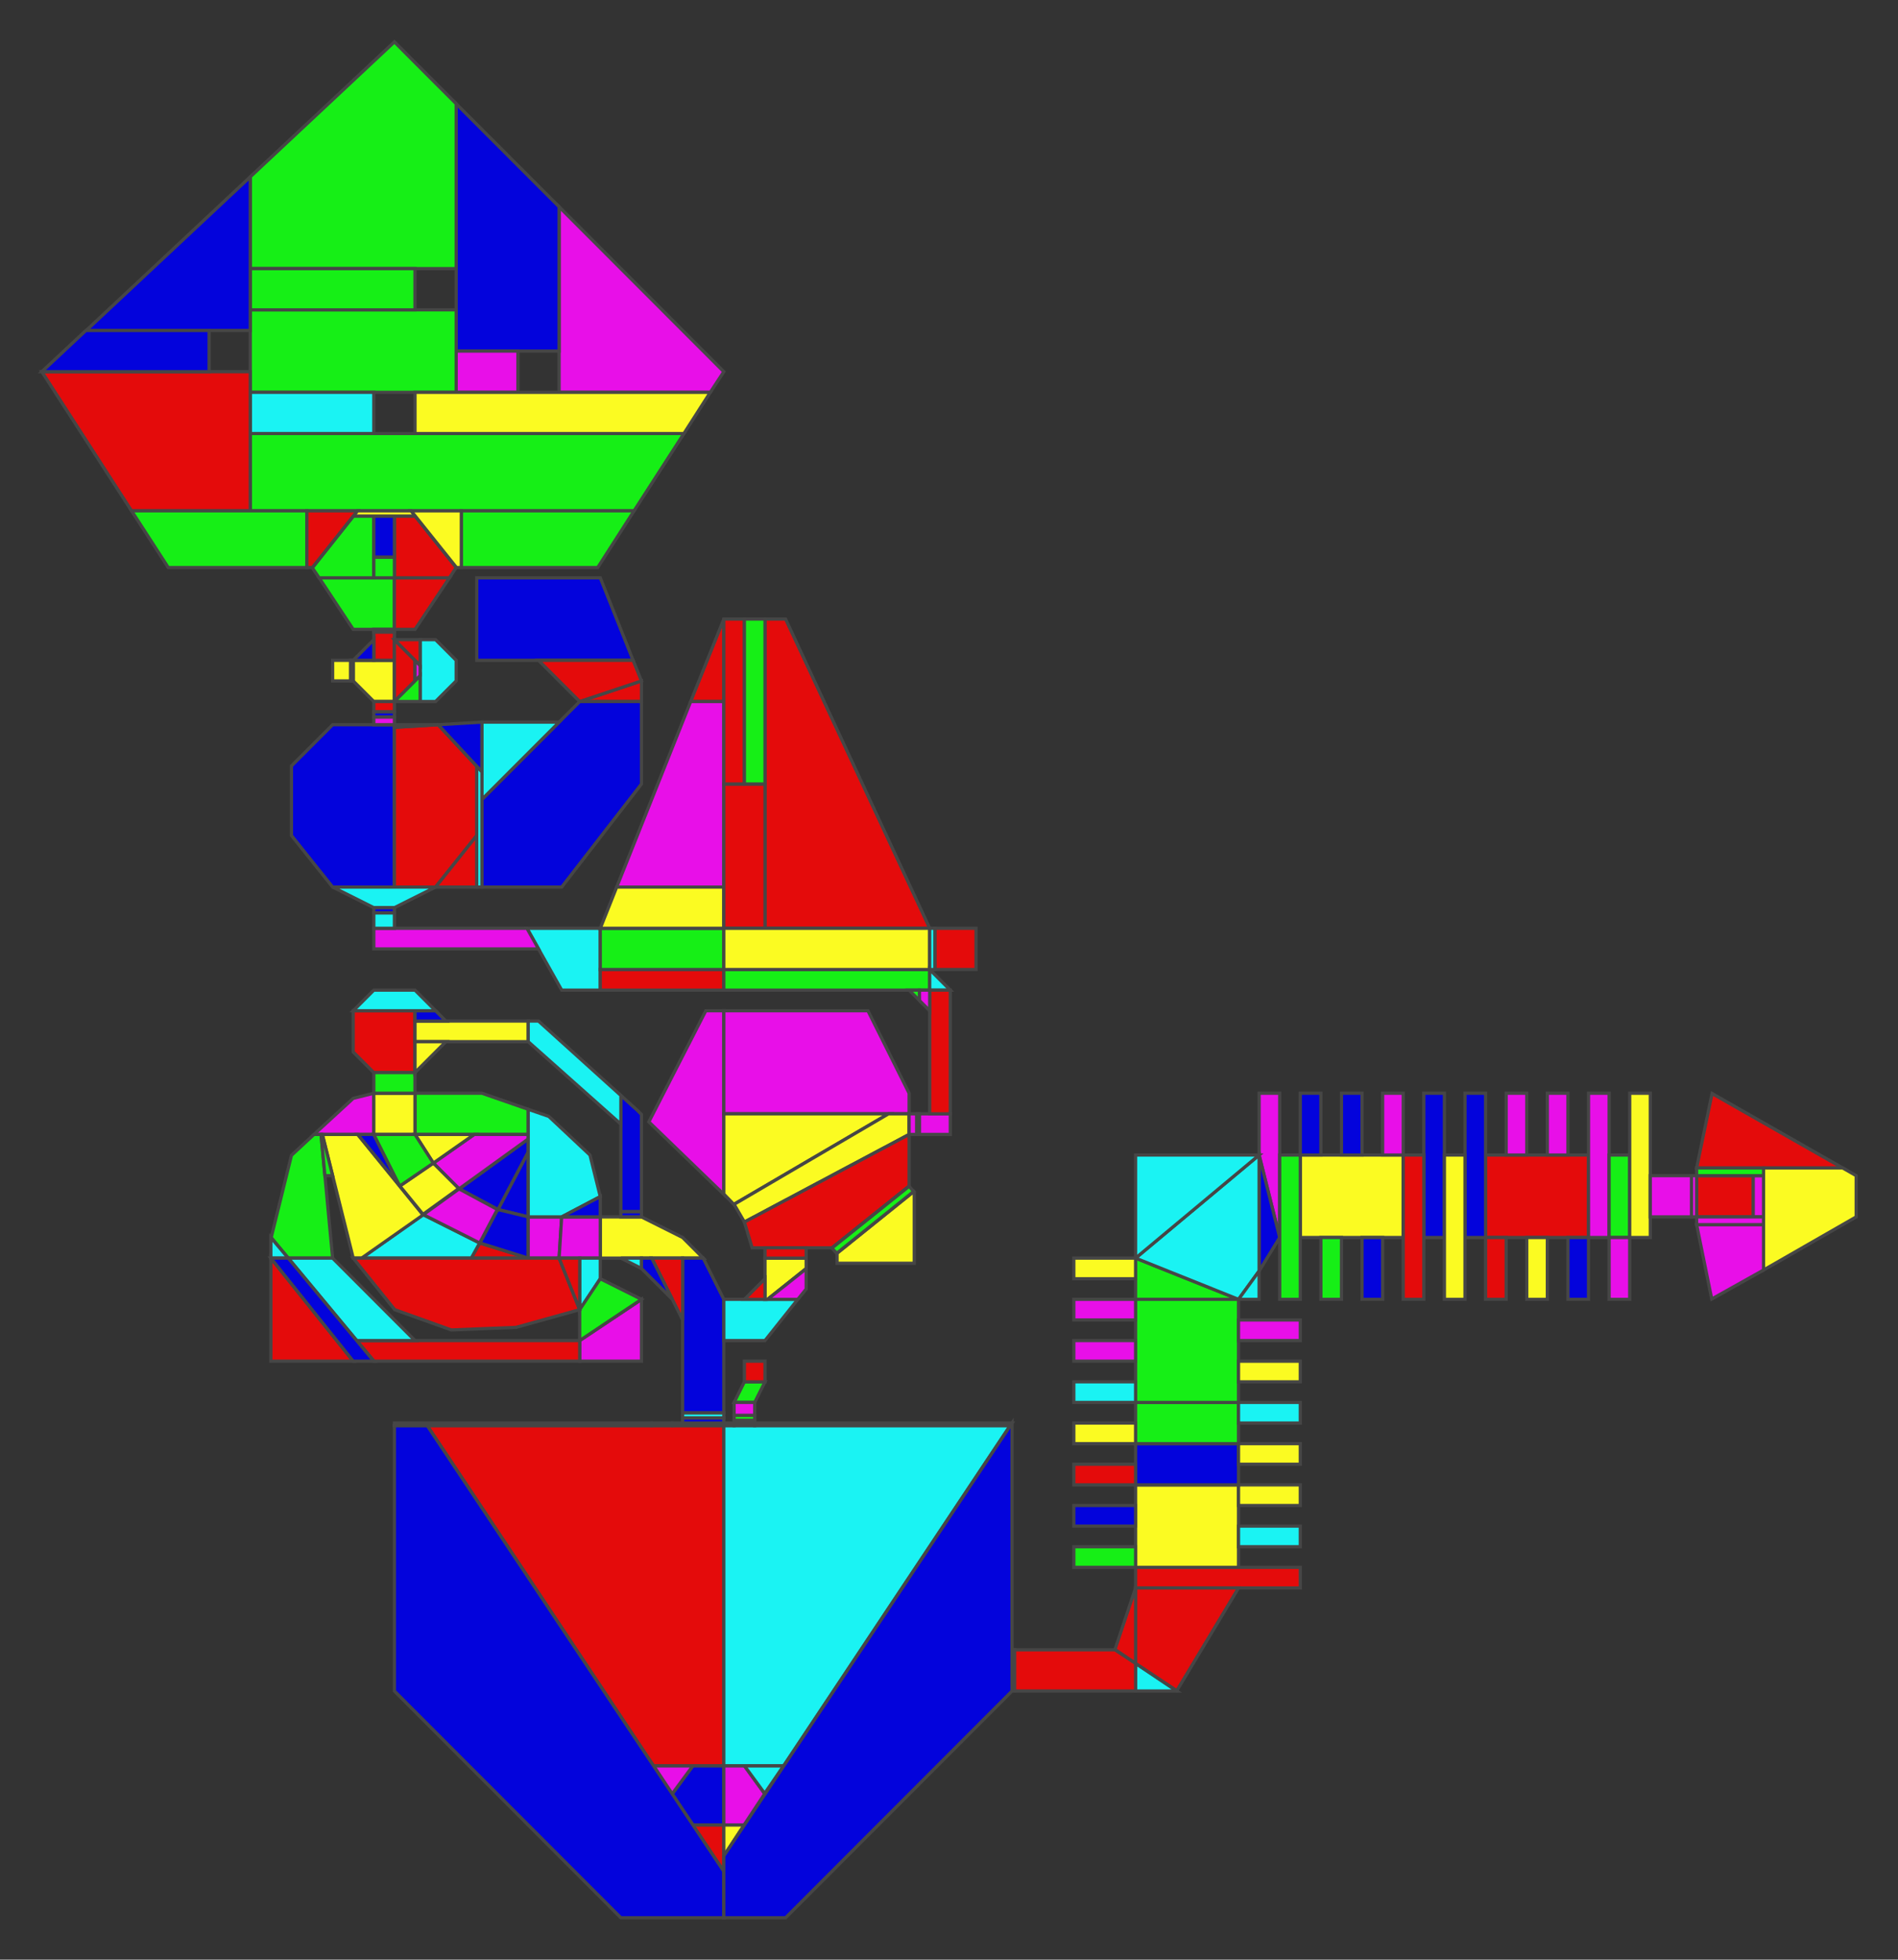 <svg width="900" height="929" preserveAspectRatio="none" viewBox="-1866 -3970 5900 6084"
 xmlns="http://www.w3.org/2000/svg" xmlns:xlink="http://www.w3.org/1999/xlink">
   <rect x="-1866" y="-3970" width="5900" height="6084" fill="#333333" stroke="none"/>
   <defs>
    <marker id="arrow" markerWidth="10" markerHeight="10" refX="0" refY="2" orient="auto" markerUnits="strokeWidth">
      <path d="M0,0 L0,4 L5,3 z" fill="#f00" />
    </marker>
  </defs>

<polygon points="-224,-448 -576,-448 -576,-576 -576,-576 -368,-576 -224,-526 " fill="rgb(22,239,22)" stroke="rgb(70,70,70)" stroke-width="10" stroke-linecap="round" />
<polygon points="-704,-576 -704,-576 -704,-448 -704,-448 -890,-448 -768,-560 " fill="rgb(232,15,232)" stroke="rgb(70,70,70)" stroke-width="10" stroke-linecap="round" />
<polygon points="-704,-576 -576,-576 -576,-576 -576,-448 -576,-448 -704,-448 -704,-448 -704,-576 " fill="rgb(251,251,34)" stroke="rgb(70,70,70)" stroke-width="10" stroke-linecap="round" />
<polygon points="-704,-640 -768,-704 -768,-832 -576,-832 -576,-640 -704,-640 " fill="rgb(228,11,11)" stroke="rgb(70,70,70)" stroke-width="10" stroke-linecap="round" />
<polygon points="-576,-640 -576,-640 -576,-576 -576,-576 -704,-576 -704,-640 " fill="rgb(22,239,22)" stroke="rgb(70,70,70)" stroke-width="10" stroke-linecap="round" />
<polygon points="-576,-736 -576,-800 -224,-800 -224,-800 -224,-736 -576,-736 " fill="rgb(251,251,34)" stroke="rgb(70,70,70)" stroke-width="10" stroke-linecap="round" />
<polygon points="-576,-640 -576,-736 -480,-736 " fill="rgb(251,251,34)" stroke="rgb(70,70,70)" stroke-width="10" stroke-linecap="round" />
<polygon points="-480,-800 -576,-800 -576,-832 -512,-832 " fill="rgb(3,3,220)" stroke="rgb(70,70,70)" stroke-width="10" stroke-linecap="round" />
<polygon points="-224,-192 -318,-215 -224,-394 -224,-192 " fill="rgb(3,3,220)" stroke="rgb(70,70,70)" stroke-width="10" stroke-linecap="round" />
<polygon points="-224,-64 -224,-64 -401,-64 -375,-111 -224,-64 " fill="rgb(228,11,11)" stroke="rgb(70,70,70)" stroke-width="10" stroke-linecap="round" />
<polygon points="-374,-111 -319,-215 -224,-192 -224,-192 -224,-64 -224,-64 -224,-64 -224,-64 " fill="rgb(3,3,220)" stroke="rgb(70,70,70)" stroke-width="10" stroke-linecap="round" />
<polygon points="-438,-279 -224,-434 -224,-394 -318,-215 " fill="rgb(3,3,220)" stroke="rgb(70,70,70)" stroke-width="10" stroke-linecap="round" />
<polygon points="-401,-64 -742,-64 -551,-199 -375,-111 " fill="rgb(26,243,243)" stroke="rgb(70,70,70)" stroke-width="10" stroke-linecap="round" />
<polygon points="-375,-111 -550,-199 -439,-279 -320,-215 " fill="rgb(232,15,232)" stroke="rgb(70,70,70)" stroke-width="10" stroke-linecap="round" />
<polygon points="-868,-448 -832,-64 -832,-64 -970,-64 -970,-64 -1023,-128 -960,-383 -890,-448 " fill="rgb(22,239,22)" stroke="rgb(70,70,70)" stroke-width="10" stroke-linecap="round" />
<polygon points="-1024,-64 -1024,-128 -970,-64 -970,-64 " fill="rgb(26,243,243)" stroke="rgb(70,70,70)" stroke-width="10" stroke-linecap="round" />
<polygon points="-864,-448 -864,-448 -754,-448 -551,-198 -742,-64 -768,-64 " fill="rgb(251,251,34)" stroke="rgb(70,70,70)" stroke-width="10" stroke-linecap="round" />
<polygon points="-856,-320 -868,-448 -864,-448 -832,-320 " fill="rgb(22,239,22)" stroke="rgb(70,70,70)" stroke-width="10" stroke-linecap="round" />
<polygon points="-224,-434 -439,-279 -519,-359 -519,-359 -392,-448 -224,-448 " fill="rgb(232,15,232)" stroke="rgb(70,70,70)" stroke-width="10" stroke-linecap="round" />
<polygon points="-519,-359 -440,-280 -440,-280 -551,-200 -623,-288 " fill="rgb(251,251,34)" stroke="rgb(70,70,70)" stroke-width="10" stroke-linecap="round" />
<polygon points="-576,-448 -576,-448 -392,-448 -519,-359 " fill="rgb(251,251,34)" stroke="rgb(70,70,70)" stroke-width="10" stroke-linecap="round" />
<polygon points="-626,-292 -754,-448 -704,-448 -704,-448 " fill="rgb(3,3,220)" stroke="rgb(70,70,70)" stroke-width="10" stroke-linecap="round" />
<polygon points="-576,-448 -576,-448 -519,-359 -623,-288 -625,-291 -704,-448 -704,-448 -576,-448 " fill="rgb(22,239,22)" stroke="rgb(70,70,70)" stroke-width="10" stroke-linecap="round" />
<polygon points="0,-192 0,-192 128,-192 128,-192 128,-192 256,-128 320,-64 0,-64 0,-64 " fill="rgb(251,251,34)" stroke="rgb(70,70,70)" stroke-width="10" stroke-linecap="round" />
<polygon points="-120,-192 -120,-192 -128,-64 -128,-64 -224,-64 -224,-64 -224,-192 -224,-192 " fill="rgb(232,15,232)" stroke="rgb(70,70,70)" stroke-width="10" stroke-linecap="round" />
<polygon points="-120,-192 -120,-192 0,-192 0,-64 0,-64 -128,-64 " fill="rgb(232,15,232)" stroke="rgb(70,70,70)" stroke-width="10" stroke-linecap="round" />
<polygon points="384,-262 151,-487 328,-832 384,-832 384,-832 384,-263 " fill="rgb(232,15,232)" stroke="rgb(70,70,70)" stroke-width="10" stroke-linecap="round" />
<polygon points="64,-208 64,-569 64,-569 115,-523 128,-510 128,-208 64,-208 " fill="rgb(3,3,220)" stroke="rgb(70,70,70)" stroke-width="10" stroke-linecap="round" />
<polygon points="64,-208 64,-208 128,-208 128,-208 128,-192 64,-192 64,-192 " fill="rgb(3,3,220)" stroke="rgb(70,70,70)" stroke-width="10" stroke-linecap="round" />
<polygon points="-32,-384 0,-255 -120,-192 -120,-192 -224,-192 -224,-192 -224,-526 -160,-504 " fill="rgb(26,243,243)" stroke="rgb(70,70,70)" stroke-width="10" stroke-linecap="round" />
<polygon points="-120,-192 -120,-192 0,-255 0,-192 " fill="rgb(3,3,220)" stroke="rgb(70,70,70)" stroke-width="10" stroke-linecap="round" />
<polygon points="-224,-736 -224,-800 -192,-800 64,-569 64,-480 " fill="rgb(26,243,243)" stroke="rgb(70,70,70)" stroke-width="10" stroke-linecap="round" />
<polygon points="288,1512 288,1512 384,1512 384,1512 384,1696 288,1696 223,1600 " fill="rgb(3,3,220)" stroke="rgb(70,70,70)" stroke-width="10" stroke-linecap="round" />
<polygon points="165,1512 288,1512 288,1512 223,1600 " fill="rgb(232,15,232)" stroke="rgb(70,70,70)" stroke-width="10" stroke-linecap="round" />
<polygon points="384,1696 384,1840 287,1696 384,1696 " fill="rgb(228,11,11)" stroke="rgb(70,70,70)" stroke-width="10" stroke-linecap="round" />
<polygon points="384,456 384,456 384,1512 165,1512 165,1512 -538,456 384,456 " fill="rgb(228,11,11)" stroke="rgb(70,70,70)" stroke-width="10" stroke-linecap="round" />
<polygon points="-640,456 -538,456 384,1840 384,1840 384,1984 64,1984 -640,1280 " fill="rgb(3,3,220)" stroke="rgb(70,70,70)" stroke-width="10" stroke-linecap="round" />
<polygon points="384,448 384,448 384,456 224,456 224,456 224,448 224,448 384,448 " fill="rgb(228,11,11)" stroke="rgb(70,70,70)" stroke-width="10" stroke-linecap="round" />
<polygon points="160,448 160,448 160,456 160,456 -640,456 -640,448 " fill="rgb(228,11,11)" stroke="rgb(70,70,70)" stroke-width="10" stroke-linecap="round" />
<polygon points="224,448 224,456 224,456 160,456 160,456 160,448 160,448 224,448 " fill="rgb(232,15,232)" stroke="rgb(70,70,70)" stroke-width="10" stroke-linecap="round" />
<polygon points="384,432 384,448 384,448 256,448 256,432 384,432 " fill="rgb(3,3,220)" stroke="rgb(70,70,70)" stroke-width="10" stroke-linecap="round" />
<polygon points="384,432 256,432 256,432 256,416 384,416 384,416 384,432 " fill="rgb(26,243,243)" stroke="rgb(70,70,70)" stroke-width="10" stroke-linecap="round" />
<polygon points="-64,256 -64,192 128,64 128,64 128,256 128,256 " fill="rgb(232,15,232)" stroke="rgb(70,70,70)" stroke-width="10" stroke-linecap="round" />
<polygon points="-64,-64 0,-64 0,0 -64,96 -64,96 " fill="rgb(26,243,243)" stroke="rgb(70,70,70)" stroke-width="10" stroke-linecap="round" />
<polygon points="64,-64 128,-64 128,-32 64,-64 " fill="rgb(26,243,243)" stroke="rgb(70,70,70)" stroke-width="10" stroke-linecap="round" />
<polygon points="0,0 128,64 128,64 -64,192 -64,192 -64,96 -64,96 -64,96 " fill="rgb(22,239,22)" stroke="rgb(70,70,70)" stroke-width="10" stroke-linecap="round" />
<polygon points="384,416 256,416 256,416 256,-64 256,-64 320,-64 384,64 384,416 " fill="rgb(3,3,220)" stroke="rgb(70,70,70)" stroke-width="10" stroke-linecap="round" />
<polygon points="160,-64 160,-64 256,-64 256,128 " fill="rgb(228,11,11)" stroke="rgb(70,70,70)" stroke-width="10" stroke-linecap="round" />
<polygon points="128,-32 128,-64 160,-64 224,64 " fill="rgb(3,3,220)" stroke="rgb(70,70,70)" stroke-width="10" stroke-linecap="round" />
<polygon points="-757,192 -757,192 -64,192 -64,192 -64,256 -703,256 " fill="rgb(228,11,11)" stroke="rgb(70,70,70)" stroke-width="10" stroke-linecap="round" />
<polygon points="-768,-64 -128,-64 -128,-64 -64,96 -64,96 -64,96 -262,151 -463,159 -639,96 -768,-64 " fill="rgb(228,11,11)" stroke="rgb(70,70,70)" stroke-width="10" stroke-linecap="round" />
<polygon points="-970,-64 -970,-64 -832,-64 -576,192 -757,192 " fill="rgb(26,243,243)" stroke="rgb(70,70,70)" stroke-width="10" stroke-linecap="round" />
<polygon points="-128,-64 -64,-64 -64,96 -128,-64 " fill="rgb(228,11,11)" stroke="rgb(70,70,70)" stroke-width="10" stroke-linecap="round" />
<polygon points="-1024,-64 -1024,-64 -768,256 -1024,256 " fill="rgb(228,11,11)" stroke="rgb(70,70,70)" stroke-width="10" stroke-linecap="round" />
<polygon points="-704,256 -768,256 -1024,-64 -1024,-64 -970,-64 " fill="rgb(3,3,220)" stroke="rgb(70,70,70)" stroke-width="10" stroke-linecap="round" />
<polygon points="-776,-1920 -776,-1856 -776,-1856 -832,-1856 -832,-1920 -776,-1920 " fill="rgb(251,251,34)" stroke="rgb(70,70,70)" stroke-width="10" stroke-linecap="round" />
<polygon points="-768,-1920 -768,-1920 -640,-1920 -640,-1792 -704,-1792 -768,-1856 " fill="rgb(251,251,34)" stroke="rgb(70,70,70)" stroke-width="10" stroke-linecap="round" />
<polygon points="-776,-1920 -768,-1920 -768,-1920 -768,-1856 -776,-1856 -776,-1920 " fill="rgb(228,11,11)" stroke="rgb(70,70,70)" stroke-width="10" stroke-linecap="round" />
<polygon points="-874,-2176 -640,-2176 -640,-2176 -640,-2016 -768,-2016 " fill="rgb(22,239,22)" stroke="rgb(70,70,70)" stroke-width="10" stroke-linecap="round" />
<polygon points="-704,-2008 -640,-2008 -640,-2008 -640,-1920 -640,-1920 -704,-1920 -704,-2008 " fill="rgb(228,11,11)" stroke="rgb(70,70,70)" stroke-width="10" stroke-linecap="round" />
<polygon points="-768,-1920 -704,-1984 -704,-1920 " fill="rgb(3,3,220)" stroke="rgb(70,70,70)" stroke-width="10" stroke-linecap="round" />
<polygon points="-640,-2016 -640,-2008 -640,-2008 -704,-2008 -704,-2008 -704,-2016 -640,-2016 " fill="rgb(228,11,11)" stroke="rgb(70,70,70)" stroke-width="10" stroke-linecap="round" />
<polygon points="-640,-2016 -640,-2016 -640,-2176 -469,-2176 -576,-2016 " fill="rgb(228,11,11)" stroke="rgb(70,70,70)" stroke-width="10" stroke-linecap="round" />
<polygon points="-512,-1792 -560,-1792 -560,-1792 -560,-1984 -512,-1984 -448,-1920 -448,-1856 " fill="rgb(26,243,243)" stroke="rgb(70,70,70)" stroke-width="10" stroke-linecap="round" />
<polygon points="-576,-1856 -576,-1856 -640,-1792 -640,-1792 -640,-1792 -640,-1984 -576,-1920 -576,-1920 " fill="rgb(228,11,11)" stroke="rgb(70,70,70)" stroke-width="10" stroke-linecap="round" />
<polygon points="-560,-1904 -560,-1872 -560,-1872 -576,-1856 -576,-1920 -576,-1920 " fill="rgb(232,15,232)" stroke="rgb(70,70,70)" stroke-width="10" stroke-linecap="round" />
<polygon points="-560,-1984 -560,-1904 -560,-1904 -640,-1984 -640,-1984 -640,-1984 " fill="rgb(228,11,11)" stroke="rgb(70,70,70)" stroke-width="10" stroke-linecap="round" />
<polygon points="-560,-1872 -560,-1872 -560,-1792 -560,-1792 -640,-1792 -640,-1792 -640,-1792 " fill="rgb(22,239,22)" stroke="rgb(70,70,70)" stroke-width="10" stroke-linecap="round" />
<polygon points="128,-1792 -64,-1792 128,-1856 128,-1856 128,-1792 " fill="rgb(228,11,11)" stroke="rgb(70,70,70)" stroke-width="10" stroke-linecap="round" />
<polygon points="102,-1920 -384,-1920 -384,-1920 -384,-2176 0,-2176 0,-2176 " fill="rgb(3,3,220)" stroke="rgb(70,70,70)" stroke-width="10" stroke-linecap="round" />
<polygon points="102,-1920 128,-1856 128,-1856 -64,-1792 -64,-1792 -64,-1792 -192,-1920 " fill="rgb(228,11,11)" stroke="rgb(70,70,70)" stroke-width="10" stroke-linecap="round" />
<polygon points="384,-2048 384,-1792 281,-1792 " fill="rgb(228,11,11)" stroke="rgb(70,70,70)" stroke-width="10" stroke-linecap="round" />
<polygon points="384,-2816 342,-2752 -128,-2752 -128,-3328 -128,-3328 384,-2816 " fill="rgb(232,15,232)" stroke="rgb(70,70,70)" stroke-width="10" stroke-linecap="round" />
<polygon points="-128,-3328 -128,-2880 -448,-2880 -448,-2880 -448,-3648 -448,-3648 " fill="rgb(3,3,220)" stroke="rgb(70,70,70)" stroke-width="10" stroke-linecap="round" />
<polygon points="-448,-2880 -256,-2880 -256,-2752 -448,-2752 " fill="rgb(232,15,232)" stroke="rgb(70,70,70)" stroke-width="10" stroke-linecap="round" />
<polygon points="-1088,-3008 -448,-3008 -448,-3008 -448,-2752 -1088,-2752 -1088,-2752 -1088,-3008 " fill="rgb(22,239,22)" stroke="rgb(70,70,70)" stroke-width="10" stroke-linecap="round" />
<polygon points="-640,-3840 -448,-3648 -448,-3136 -1088,-3136 -1088,-3136 -1088,-3421 -640,-3840 " fill="rgb(22,239,22)" stroke="rgb(70,70,70)" stroke-width="10" stroke-linecap="round" />
<polygon points="-576,-3136 -576,-3008 -1088,-3008 -1088,-3136 " fill="rgb(22,239,22)" stroke="rgb(70,70,70)" stroke-width="10" stroke-linecap="round" />
<polygon points="-1088,-2384 -1088,-2384 -1088,-2624 260,-2624 260,-2624 105,-2384 " fill="rgb(22,239,22)" stroke="rgb(70,70,70)" stroke-width="10" stroke-linecap="round" />
<polygon points="342,-2752 342,-2752 260,-2624 -576,-2624 -576,-2752 -576,-2752 " fill="rgb(251,251,34)" stroke="rgb(70,70,70)" stroke-width="10" stroke-linecap="round" />
<polygon points="-704,-2624 -1088,-2624 -1088,-2752 -704,-2752 " fill="rgb(26,243,243)" stroke="rgb(70,70,70)" stroke-width="10" stroke-linecap="round" />
<polygon points="-1457,-2384 -1736,-2816 -1736,-2816 -1088,-2816 -1088,-2816 -1088,-2384 " fill="rgb(228,11,11)" stroke="rgb(70,70,70)" stroke-width="10" stroke-linecap="round" />
<polygon points="-1598,-2944 -1088,-3421 -1088,-2944 -1598,-2944 " fill="rgb(3,3,220)" stroke="rgb(70,70,70)" stroke-width="10" stroke-linecap="round" />
<polygon points="-1216,-2816 -1736,-2816 -1736,-2816 -1599,-2944 -1216,-2944 " fill="rgb(3,3,220)" stroke="rgb(70,70,70)" stroke-width="10" stroke-linecap="round" />
<polygon points="-1343,-2208 -1457,-2384 -912,-2384 -912,-2208 " fill="rgb(22,239,22)" stroke="rgb(70,70,70)" stroke-width="10" stroke-linecap="round" />
<polygon points="-8,-2208 -432,-2208 -432,-2384 -432,-2384 105,-2384 " fill="rgb(22,239,22)" stroke="rgb(70,70,70)" stroke-width="10" stroke-linecap="round" />
<polygon points="-704,-2176 -874,-2176 -895,-2207 -767,-2368 -704,-2368 -704,-2368 -704,-2176 " fill="rgb(22,239,22)" stroke="rgb(70,70,70)" stroke-width="10" stroke-linecap="round" />
<polygon points="-640,-2176 -640,-2368 -640,-2368 -576,-2368 -448,-2208 -469,-2176 " fill="rgb(228,11,11)" stroke="rgb(70,70,70)" stroke-width="10" stroke-linecap="round" />
<polygon points="-704,-2240 -704,-2368 -640,-2368 -640,-2368 -640,-2240 -704,-2240 " fill="rgb(3,3,220)" stroke="rgb(70,70,70)" stroke-width="10" stroke-linecap="round" />
<polygon points="-704,-2240 -704,-2240 -640,-2240 -640,-2240 -640,-2176 -640,-2176 -704,-2176 -704,-2176 " fill="rgb(22,239,22)" stroke="rgb(70,70,70)" stroke-width="10" stroke-linecap="round" />
<polygon points="-755,-2384 -588,-2384 -588,-2384 -575,-2368 -767,-2368 -767,-2368 " fill="rgb(251,251,34)" stroke="rgb(70,70,70)" stroke-width="10" stroke-linecap="round" />
<polygon points="-588,-2384 -432,-2384 -432,-2384 -432,-2208 -432,-2208 -447,-2208 " fill="rgb(251,251,34)" stroke="rgb(70,70,70)" stroke-width="10" stroke-linecap="round" />
<polygon points="-912,-2384 -755,-2384 -755,-2384 -895,-2208 -912,-2208 -912,-2384 " fill="rgb(228,11,11)" stroke="rgb(70,70,70)" stroke-width="10" stroke-linecap="round" />
<polygon points="-640,-1720 -640,-1720 -640,-1216 -832,-1216 -960,-1376 -960,-1592 -832,-1720 " fill="rgb(3,3,220)" stroke="rgb(70,70,70)" stroke-width="10" stroke-linecap="round" />
<polygon points="-640,-1744 -640,-1720 -640,-1720 -704,-1720 -704,-1744 -640,-1744 " fill="rgb(232,15,232)" stroke="rgb(70,70,70)" stroke-width="10" stroke-linecap="round" />
<polygon points="-640,-1760 -640,-1760 -704,-1760 -704,-1760 -704,-1792 -640,-1792 " fill="rgb(228,11,11)" stroke="rgb(70,70,70)" stroke-width="10" stroke-linecap="round" />
<polygon points="-640,-1744 -704,-1744 -704,-1744 -704,-1760 -640,-1760 -640,-1760 -640,-1744 " fill="rgb(3,3,220)" stroke="rgb(70,70,70)" stroke-width="10" stroke-linecap="round" />
<polygon points="281,-1792 384,-1792 384,-1216 51,-1216 281,-1792 " fill="rgb(232,15,232)" stroke="rgb(70,70,70)" stroke-width="10" stroke-linecap="round" />
<polygon points="-64,-1792 128,-1792 128,-1536 -120,-1216 -368,-1216 -368,-1216 -368,-1488 -368,-1488 -64,-1792 " fill="rgb(3,3,220)" stroke="rgb(70,70,70)" stroke-width="10" stroke-linecap="round" />
<polygon points="-368,-1728 -128,-1728 -368,-1488 -368,-1728 " fill="rgb(26,243,243)" stroke="rgb(70,70,70)" stroke-width="10" stroke-linecap="round" />
<polygon points="-504,-1720 -504,-1720 -384,-1591 -384,-1376 -384,-1376 -512,-1216 -512,-1216 -640,-1216 -640,-1712 " fill="rgb(228,11,11)" stroke="rgb(70,70,70)" stroke-width="10" stroke-linecap="round" />
<polygon points="-384,-1376 -384,-1216 -512,-1216 -512,-1216 -384,-1376 " fill="rgb(228,11,11)" stroke="rgb(70,70,70)" stroke-width="10" stroke-linecap="round" />
<polygon points="-384,-1591 -384,-1591 -368,-1574 -368,-1216 -368,-1216 -384,-1216 -384,-1216 " fill="rgb(26,243,243)" stroke="rgb(70,70,70)" stroke-width="10" stroke-linecap="round" />
<polygon points="-368,-1728 -368,-1728 -368,-1574 -368,-1574 -504,-1720 -504,-1720 " fill="rgb(3,3,220)" stroke="rgb(70,70,70)" stroke-width="10" stroke-linecap="round" />
<polygon points="-504,-1720 -640,-1712 -640,-1720 " fill="rgb(22,239,22)" stroke="rgb(70,70,70)" stroke-width="10" stroke-linecap="round" />
<polygon points="-228,-1088 -228,-1088 0,-1088 0,-1088 0,-896 0,-896 -120,-896 -120,-896 " fill="rgb(26,243,243)" stroke="rgb(70,70,70)" stroke-width="10" stroke-linecap="round" />
<polygon points="0,-896 0,-896 0,-960 384,-960 384,-960 384,-896 " fill="rgb(228,11,11)" stroke="rgb(70,70,70)" stroke-width="10" stroke-linecap="round" />
<polygon points="0,-960 0,-1088 0,-1088 384,-1088 384,-1088 384,-960 0,-960 " fill="rgb(22,239,22)" stroke="rgb(70,70,70)" stroke-width="10" stroke-linecap="round" />
<polygon points="51,-1216 384,-1216 384,-1088 0,-1088 " fill="rgb(251,251,34)" stroke="rgb(70,70,70)" stroke-width="10" stroke-linecap="round" />
<polygon points="-192,-1024 -704,-1024 -704,-1088 -228,-1088 -228,-1088 " fill="rgb(232,15,232)" stroke="rgb(70,70,70)" stroke-width="10" stroke-linecap="round" />
<polygon points="-640,-1136 -640,-1088 -704,-1088 -704,-1136 -640,-1136 " fill="rgb(26,243,243)" stroke="rgb(70,70,70)" stroke-width="10" stroke-linecap="round" />
<polygon points="-640,-1152 -704,-1152 -704,-1152 -832,-1216 -512,-1216 " fill="rgb(26,243,243)" stroke="rgb(70,70,70)" stroke-width="10" stroke-linecap="round" />
<polygon points="-640,-1136 -704,-1136 -704,-1136 -704,-1152 -640,-1152 -640,-1152 " fill="rgb(3,3,220)" stroke="rgb(70,70,70)" stroke-width="10" stroke-linecap="round" />
<polygon points="-704,-896 -576,-896 -512,-832 -768,-832 " fill="rgb(26,243,243)" stroke="rgb(70,70,70)" stroke-width="10" stroke-linecap="round" />
<polygon points="2176,-128 2176,-128 2176,-128 2176,-384 2496,-384 2496,-384 2496,-384 2496,-128 2176,-128 " fill="rgb(251,251,34)" stroke="rgb(70,70,70)" stroke-width="10" stroke-linecap="round" />
<polygon points="2240,-128 2304,-128 2304,64 2304,64 2240,64 2240,64 " fill="rgb(22,239,22)" stroke="rgb(70,70,70)" stroke-width="10" stroke-linecap="round" />
<polygon points="2368,-128 2432,-128 2432,64 2368,64 2368,64 " fill="rgb(3,3,220)" stroke="rgb(70,70,70)" stroke-width="10" stroke-linecap="round" />
<polygon points="2240,-384 2240,-384 2176,-384 2176,-576 2240,-576 " fill="rgb(3,3,220)" stroke="rgb(70,70,70)" stroke-width="10" stroke-linecap="round" />
<polygon points="2304,-576 2368,-576 2368,-384 2368,-384 2304,-384 " fill="rgb(3,3,220)" stroke="rgb(70,70,70)" stroke-width="10" stroke-linecap="round" />
<polygon points="2496,-384 2496,-384 2432,-384 2432,-576 2496,-576 " fill="rgb(232,15,232)" stroke="rgb(70,70,70)" stroke-width="10" stroke-linecap="round" />
<polygon points="2112,-576 2112,-128 2112,-128 2048,-384 2048,-384 2048,-576 " fill="rgb(232,15,232)" stroke="rgb(70,70,70)" stroke-width="10" stroke-linecap="round" />
<polygon points="2112,-128 2048,-24 2048,-384 2112,-128 2112,-128 " fill="rgb(3,3,220)" stroke="rgb(70,70,70)" stroke-width="10" stroke-linecap="round" />
<polygon points="2112,64 2112,-384 2112,-384 2176,-384 2176,64 2176,64 2112,64 " fill="rgb(22,239,22)" stroke="rgb(70,70,70)" stroke-width="10" stroke-linecap="round" />
<polygon points="1984,64 1984,64 1984,64 1664,64 1664,-64 1664,-64 1664,-64 " fill="rgb(22,239,22)" stroke="rgb(70,70,70)" stroke-width="10" stroke-linecap="round" />
<polygon points="2048,-24 1984,64 1984,64 1984,64 1664,-64 1664,-64 1664,-64 2048,-384 2048,-384 " fill="rgb(26,243,243)" stroke="rgb(70,70,70)" stroke-width="10" stroke-linecap="round" />
<polygon points="1984,64 1984,64 2048,-24 2048,-24 2048,64 2048,64 " fill="rgb(26,243,243)" stroke="rgb(70,70,70)" stroke-width="10" stroke-linecap="round" />
<polygon points="2048,-384 2048,-384 1664,-64 1664,-64 1664,-384 " fill="rgb(26,243,243)" stroke="rgb(70,70,70)" stroke-width="10" stroke-linecap="round" />
<polygon points="2176,896 2176,896 2176,960 1664,960 1664,960 1664,960 1664,896 1664,896 " fill="rgb(228,11,11)" stroke="rgb(70,70,70)" stroke-width="10" stroke-linecap="round" />
<polygon points="1664,1194 1664,1194 1792,1280 1664,1280 " fill="rgb(26,243,243)" stroke="rgb(70,70,70)" stroke-width="10" stroke-linecap="round" />
<polygon points="1664,1194 1664,960 1984,960 1984,960 1792,1279 1664,1194 " fill="rgb(228,11,11)" stroke="rgb(70,70,70)" stroke-width="10" stroke-linecap="round" />
<polygon points="1664,640 1664,640 1664,640 1984,640 1984,896 1984,896 1984,896 1664,896 1664,640 " fill="rgb(251,251,34)" stroke="rgb(70,70,70)" stroke-width="10" stroke-linecap="round" />
<polygon points="1984,832 1984,768 2176,768 2176,768 2176,832 " fill="rgb(26,243,243)" stroke="rgb(70,70,70)" stroke-width="10" stroke-linecap="round" />
<polygon points="2176,640 2176,640 2176,704 1984,704 1984,640 " fill="rgb(251,251,34)" stroke="rgb(70,70,70)" stroke-width="10" stroke-linecap="round" />
<polygon points="1984,640 1664,640 1664,512 1664,512 1984,512 1984,640 " fill="rgb(3,3,220)" stroke="rgb(70,70,70)" stroke-width="10" stroke-linecap="round" />
<polygon points="1984,576 1984,512 2176,512 2176,512 2176,576 " fill="rgb(251,251,34)" stroke="rgb(70,70,70)" stroke-width="10" stroke-linecap="round" />
<polygon points="1984,512 1984,512 1664,512 1664,384 1664,384 1984,384 " fill="rgb(22,239,22)" stroke="rgb(70,70,70)" stroke-width="10" stroke-linecap="round" />
<polygon points="1984,448 1984,384 2176,384 2176,384 2176,448 " fill="rgb(26,243,243)" stroke="rgb(70,70,70)" stroke-width="10" stroke-linecap="round" />
<polygon points="1984,384 1664,384 1664,64 1664,64 1664,64 1984,64 1984,384 1984,384 1984,384 " fill="rgb(22,239,22)" stroke="rgb(70,70,70)" stroke-width="10" stroke-linecap="round" />
<polygon points="1984,320 1984,256 2176,256 2176,256 2176,320 " fill="rgb(251,251,34)" stroke="rgb(70,70,70)" stroke-width="10" stroke-linecap="round" />
<polygon points="1984,192 1984,128 2176,128 2176,192 " fill="rgb(232,15,232)" stroke="rgb(70,70,70)" stroke-width="10" stroke-linecap="round" />
<polygon points="3072,-128 2752,-128 2752,-128 2752,-128 2752,-384 3072,-384 3072,-384 3072,-384 3072,-384 " fill="rgb(228,11,11)" stroke="rgb(70,70,70)" stroke-width="10" stroke-linecap="round" />
<polygon points="2880,-384 2880,-384 2816,-384 2816,-576 2880,-576 " fill="rgb(232,15,232)" stroke="rgb(70,70,70)" stroke-width="10" stroke-linecap="round" />
<polygon points="3008,-384 2944,-384 2944,-576 3008,-576 " fill="rgb(232,15,232)" stroke="rgb(70,70,70)" stroke-width="10" stroke-linecap="round" />
<polygon points="2816,64 2816,64 2752,64 2752,-128 2752,-128 2816,-128 " fill="rgb(228,11,11)" stroke="rgb(70,70,70)" stroke-width="10" stroke-linecap="round" />
<polygon points="2880,-128 2944,-128 2944,64 2944,64 2880,64 " fill="rgb(251,251,34)" stroke="rgb(70,70,70)" stroke-width="10" stroke-linecap="round" />
<polygon points="3008,64 3008,-128 3072,-128 3072,64 " fill="rgb(3,3,220)" stroke="rgb(70,70,70)" stroke-width="10" stroke-linecap="round" />
<polygon points="2560,-128 2560,-576 2624,-576 2624,-128 " fill="rgb(3,3,220)" stroke="rgb(70,70,70)" stroke-width="10" stroke-linecap="round" />
<polygon points="2560,-384 2560,64 2560,64 2496,64 2496,-384 2496,-384 " fill="rgb(228,11,11)" stroke="rgb(70,70,70)" stroke-width="10" stroke-linecap="round" />
<polygon points="2752,-128 2752,-128 2688,-128 2688,-576 2752,-576 " fill="rgb(3,3,220)" stroke="rgb(70,70,70)" stroke-width="10" stroke-linecap="round" />
<polygon points="2624,-384 2624,-384 2688,-384 2688,64 2688,64 2624,64 " fill="rgb(251,251,34)" stroke="rgb(70,70,70)" stroke-width="10" stroke-linecap="round" />
<polygon points="3408,-344 3408,-344 3456,-575 3862,-344 3408,-344 " fill="rgb(228,11,11)" stroke="rgb(70,70,70)" stroke-width="10" stroke-linecap="round" />
<polygon points="3862,-344 3904,-320 3904,-192 3616,-27 3616,-344 3616,-344 " fill="rgb(251,251,34)" stroke="rgb(70,70,70)" stroke-width="10" stroke-linecap="round" />
<polygon points="3616,-168 3616,-27 3455,63 3408,-168 3408,-168 3616,-168 " fill="rgb(232,15,232)" stroke="rgb(70,70,70)" stroke-width="10" stroke-linecap="round" />
<polygon points="3584,-320 3584,-192 3584,-192 3408,-192 3408,-192 3408,-320 3408,-320 3584,-320 " fill="rgb(228,11,11)" stroke="rgb(70,70,70)" stroke-width="10" stroke-linecap="round" />
<polygon points="3584,-320 3584,-320 3616,-320 3616,-192 3616,-192 3584,-192 " fill="rgb(232,15,232)" stroke="rgb(70,70,70)" stroke-width="10" stroke-linecap="round" />
<polygon points="3408,-168 3408,-168 3408,-192 3408,-192 3616,-192 3616,-192 3616,-168 3616,-168 " fill="rgb(232,15,232)" stroke="rgb(70,70,70)" stroke-width="10" stroke-linecap="round" />
<polygon points="3616,-344 3616,-344 3616,-320 3616,-320 3408,-320 3408,-320 3408,-344 3408,-344 " fill="rgb(22,239,22)" stroke="rgb(70,70,70)" stroke-width="10" stroke-linecap="round" />
<polygon points="3392,-320 3408,-320 3408,-192 3408,-192 3392,-192 " fill="rgb(232,15,232)" stroke="rgb(70,70,70)" stroke-width="10" stroke-linecap="round" />
<polygon points="3136,-128 3072,-128 3072,-576 3136,-576 " fill="rgb(232,15,232)" stroke="rgb(70,70,70)" stroke-width="10" stroke-linecap="round" />
<polygon points="3200,-384 3200,-128 3136,-128 3136,-128 3136,-384 " fill="rgb(22,239,22)" stroke="rgb(70,70,70)" stroke-width="10" stroke-linecap="round" />
<polygon points="3136,-128 3136,-128 3200,-128 3200,-128 3200,64 3136,64 " fill="rgb(232,15,232)" stroke="rgb(70,70,70)" stroke-width="10" stroke-linecap="round" />
<polygon points="3264,-128 3264,-128 3200,-128 3200,-576 3264,-576 " fill="rgb(251,251,34)" stroke="rgb(70,70,70)" stroke-width="10" stroke-linecap="round" />
<polygon points="3392,-192 3264,-192 3264,-320 3392,-320 " fill="rgb(232,15,232)" stroke="rgb(70,70,70)" stroke-width="10" stroke-linecap="round" />
<polygon points="448,1512 448,1512 511,1599 447,1696 384,1696 384,1696 384,1512 448,1512 " fill="rgb(232,15,232)" stroke="rgb(70,70,70)" stroke-width="10" stroke-linecap="round" />
<polygon points="447,1696 384,1792 384,1696 447,1696 " fill="rgb(251,251,34)" stroke="rgb(70,70,70)" stroke-width="10" stroke-linecap="round" />
<polygon points="448,1512 448,1512 570,1512 511,1598 " fill="rgb(26,243,243)" stroke="rgb(70,70,70)" stroke-width="10" stroke-linecap="round" />
<polygon points="570,1512 384,1512 384,1512 384,456 1274,456 1274,456 1274,456 " fill="rgb(26,243,243)" stroke="rgb(70,70,70)" stroke-width="10" stroke-linecap="round" />
<polygon points="416,456 384,456 384,456 384,448 416,448 416,448 416,456 " fill="rgb(22,239,22)" stroke="rgb(70,70,70)" stroke-width="10" stroke-linecap="round" />
<polygon points="1280,448 1280,448 1274,456 480,456 480,448 480,448 1280,448 " fill="rgb(26,243,243)" stroke="rgb(70,70,70)" stroke-width="10" stroke-linecap="round" />
<polygon points="416,456 416,448 416,448 480,448 480,448 480,456 480,456 416,456 " fill="rgb(232,15,232)" stroke="rgb(70,70,70)" stroke-width="10" stroke-linecap="round" />
<polygon points="1280,448 1280,1280 1280,1280 576,1984 384,1984 384,1984 384,1792 1280,448 1280,448 " fill="rgb(3,3,220)" stroke="rgb(70,70,70)" stroke-width="10" stroke-linecap="round" />
<polygon points="1664,832 1664,832 1664,896 1664,896 1472,896 1472,832 " fill="rgb(22,239,22)" stroke="rgb(70,70,70)" stroke-width="10" stroke-linecap="round" />
<polygon points="1472,704 1664,704 1664,704 1664,768 1472,768 " fill="rgb(3,3,220)" stroke="rgb(70,70,70)" stroke-width="10" stroke-linecap="round" />
<polygon points="1472,640 1472,576 1664,576 1664,576 1664,640 " fill="rgb(228,11,11)" stroke="rgb(70,70,70)" stroke-width="10" stroke-linecap="round" />
<polygon points="1664,448 1664,448 1664,512 1472,512 1472,448 " fill="rgb(251,251,34)" stroke="rgb(70,70,70)" stroke-width="10" stroke-linecap="round" />
<polygon points="1288,1280 1288,1280 1280,1280 1280,1152 1288,1152 " fill="rgb(3,3,220)" stroke="rgb(70,70,70)" stroke-width="10" stroke-linecap="round" />
<polygon points="1288,1152 1600,1152 1664,1194 1664,1194 1664,1280 1288,1280 1288,1152 " fill="rgb(228,11,11)" stroke="rgb(70,70,70)" stroke-width="10" stroke-linecap="round" />
<polygon points="1664,1194 1664,1194 1600,1151 1664,960 " fill="rgb(228,11,11)" stroke="rgb(70,70,70)" stroke-width="10" stroke-linecap="round" />
<polygon points="480,424 480,424 480,440 416,440 416,424 " fill="rgb(22,239,22)" stroke="rgb(70,70,70)" stroke-width="10" stroke-linecap="round" />
<polygon points="480,440 480,440 480,448 416,448 416,440 " fill="rgb(26,243,243)" stroke="rgb(70,70,70)" stroke-width="10" stroke-linecap="round" />
<polygon points="480,384 480,384 416,384 416,384 448,320 512,320 512,320 " fill="rgb(22,239,22)" stroke="rgb(70,70,70)" stroke-width="10" stroke-linecap="round" />
<polygon points="1472,384 1472,320 1664,320 1664,320 1664,384 " fill="rgb(26,243,243)" stroke="rgb(70,70,70)" stroke-width="10" stroke-linecap="round" />
<polygon points="416,424 416,424 416,384 480,384 480,384 480,424 " fill="rgb(232,15,232)" stroke="rgb(70,70,70)" stroke-width="10" stroke-linecap="round" />
<polygon points="512,192 384,192 384,192 384,192 384,64 614,64 614,64 512,192 " fill="rgb(26,243,243)" stroke="rgb(70,70,70)" stroke-width="10" stroke-linecap="round" />
<polygon points="1472,128 1472,64 1664,64 1664,64 1664,128 " fill="rgb(232,15,232)" stroke="rgb(70,70,70)" stroke-width="10" stroke-linecap="round" />
<polygon points="512,256 512,320 448,320 448,320 448,256 " fill="rgb(228,11,11)" stroke="rgb(70,70,70)" stroke-width="10" stroke-linecap="round" />
<polygon points="1472,192 1664,192 1664,192 1664,256 1472,256 " fill="rgb(232,15,232)" stroke="rgb(70,70,70)" stroke-width="10" stroke-linecap="round" />
<polygon points="512,-1088 512,-2048 576,-2048 1024,-1088 512,-1088 " fill="rgb(228,11,11)" stroke="rgb(70,70,70)" stroke-width="10" stroke-linecap="round" />
<polygon points="384,-1088 384,-1088 384,-1536 512,-1536 512,-1536 512,-1088 " fill="rgb(228,11,11)" stroke="rgb(70,70,70)" stroke-width="10" stroke-linecap="round" />
<polygon points="384,-2048 448,-2048 448,-1536 448,-1536 384,-1536 " fill="rgb(228,11,11)" stroke="rgb(70,70,70)" stroke-width="10" stroke-linecap="round" />
<polygon points="512,-2048 512,-1536 512,-1536 448,-1536 448,-1536 448,-2048 " fill="rgb(22,239,22)" stroke="rgb(70,70,70)" stroke-width="10" stroke-linecap="round" />
<polygon points="384,-896 384,-896 384,-960 1024,-960 1024,-960 1024,-896 " fill="rgb(22,239,22)" stroke="rgb(70,70,70)" stroke-width="10" stroke-linecap="round" />
<polygon points="384,-1088 1024,-1088 1024,-1088 1024,-960 1024,-960 384,-960 384,-960 " fill="rgb(251,251,34)" stroke="rgb(70,70,70)" stroke-width="10" stroke-linecap="round" />
<polygon points="1088,-896 1024,-896 1024,-960 1088,-896 " fill="rgb(26,243,243)" stroke="rgb(70,70,70)" stroke-width="10" stroke-linecap="round" />
<polygon points="1040,-1088 1168,-1088 1168,-960 1040,-960 1040,-1088 " fill="rgb(228,11,11)" stroke="rgb(70,70,70)" stroke-width="10" stroke-linecap="round" />
<polygon points="1040,-1088 1040,-1088 1040,-960 1040,-960 1024,-960 1024,-960 1024,-1088 1024,-1088 " fill="rgb(26,243,243)" stroke="rgb(70,70,70)" stroke-width="10" stroke-linecap="round" />
<polygon points="960,-512 960,-512 384,-512 384,-512 384,-832 832,-832 960,-576 " fill="rgb(232,15,232)" stroke="rgb(70,70,70)" stroke-width="10" stroke-linecap="round" />
<polygon points="384,-512 896,-512 896,-512 415,-231 384,-263 " fill="rgb(251,251,34)" stroke="rgb(70,70,70)" stroke-width="10" stroke-linecap="round" />
<polygon points="960,-448 448,-176 416,-231 896,-512 896,-512 960,-512 960,-512 960,-448 " fill="rgb(251,251,34)" stroke="rgb(70,70,70)" stroke-width="10" stroke-linecap="round" />
<polygon points="960,-288 720,-96 720,-96 472,-96 472,-96 472,-96 472,-96 472,-96 448,-176 960,-448 960,-448 960,-288 " fill="rgb(228,11,11)" stroke="rgb(70,70,70)" stroke-width="10" stroke-linecap="round" />
<polygon points="512,-64 640,-64 640,-32 520,64 512,64 512,-64 " fill="rgb(251,251,34)" stroke="rgb(70,70,70)" stroke-width="10" stroke-linecap="round" />
<polygon points="448,64 512,0 512,64 " fill="rgb(228,11,11)" stroke="rgb(70,70,70)" stroke-width="10" stroke-linecap="round" />
<polygon points="640,-96 640,-64 512,-64 512,-96 640,-96 " fill="rgb(228,11,11)" stroke="rgb(70,70,70)" stroke-width="10" stroke-linecap="round" />
<polygon points="992,-512 992,-512 1088,-512 1088,-448 992,-448 " fill="rgb(232,15,232)" stroke="rgb(70,70,70)" stroke-width="10" stroke-linecap="round" />
<polygon points="1088,-512 1024,-512 1024,-896 1024,-896 1088,-896 " fill="rgb(228,11,11)" stroke="rgb(70,70,70)" stroke-width="10" stroke-linecap="round" />
<polygon points="992,-864 992,-896 1024,-896 1024,-832 " fill="rgb(232,15,232)" stroke="rgb(70,70,70)" stroke-width="10" stroke-linecap="round" />
<polygon points="984,-512 984,-512 984,-448 960,-448 960,-512 960,-512 " fill="rgb(232,15,232)" stroke="rgb(70,70,70)" stroke-width="10" stroke-linecap="round" />
<polygon points="992,-512 992,-512 992,-448 992,-448 984,-448 984,-512 984,-512 " fill="rgb(22,239,22)" stroke="rgb(70,70,70)" stroke-width="10" stroke-linecap="round" />
<polygon points="960,-896 960,-896 992,-896 992,-864 " fill="rgb(22,239,22)" stroke="rgb(70,70,70)" stroke-width="10" stroke-linecap="round" />
<polygon points="614,64 520,64 640,-31 640,32 " fill="rgb(232,15,232)" stroke="rgb(70,70,70)" stroke-width="10" stroke-linecap="round" />
<polygon points="736,-79 975,-271 976,-270 976,-48 736,-48 " fill="rgb(251,251,34)" stroke="rgb(70,70,70)" stroke-width="10" stroke-linecap="round" />
<polygon points="974,-271 735,-79 720,-95 960,-287 " fill="rgb(22,239,22)" stroke="rgb(70,70,70)" stroke-width="10" stroke-linecap="round" />
<polygon points="1664,-64 1664,0 1472,0 1472,-64 " fill="rgb(251,251,34)" stroke="rgb(70,70,70)" stroke-width="10" stroke-linecap="round" />

</svg>

